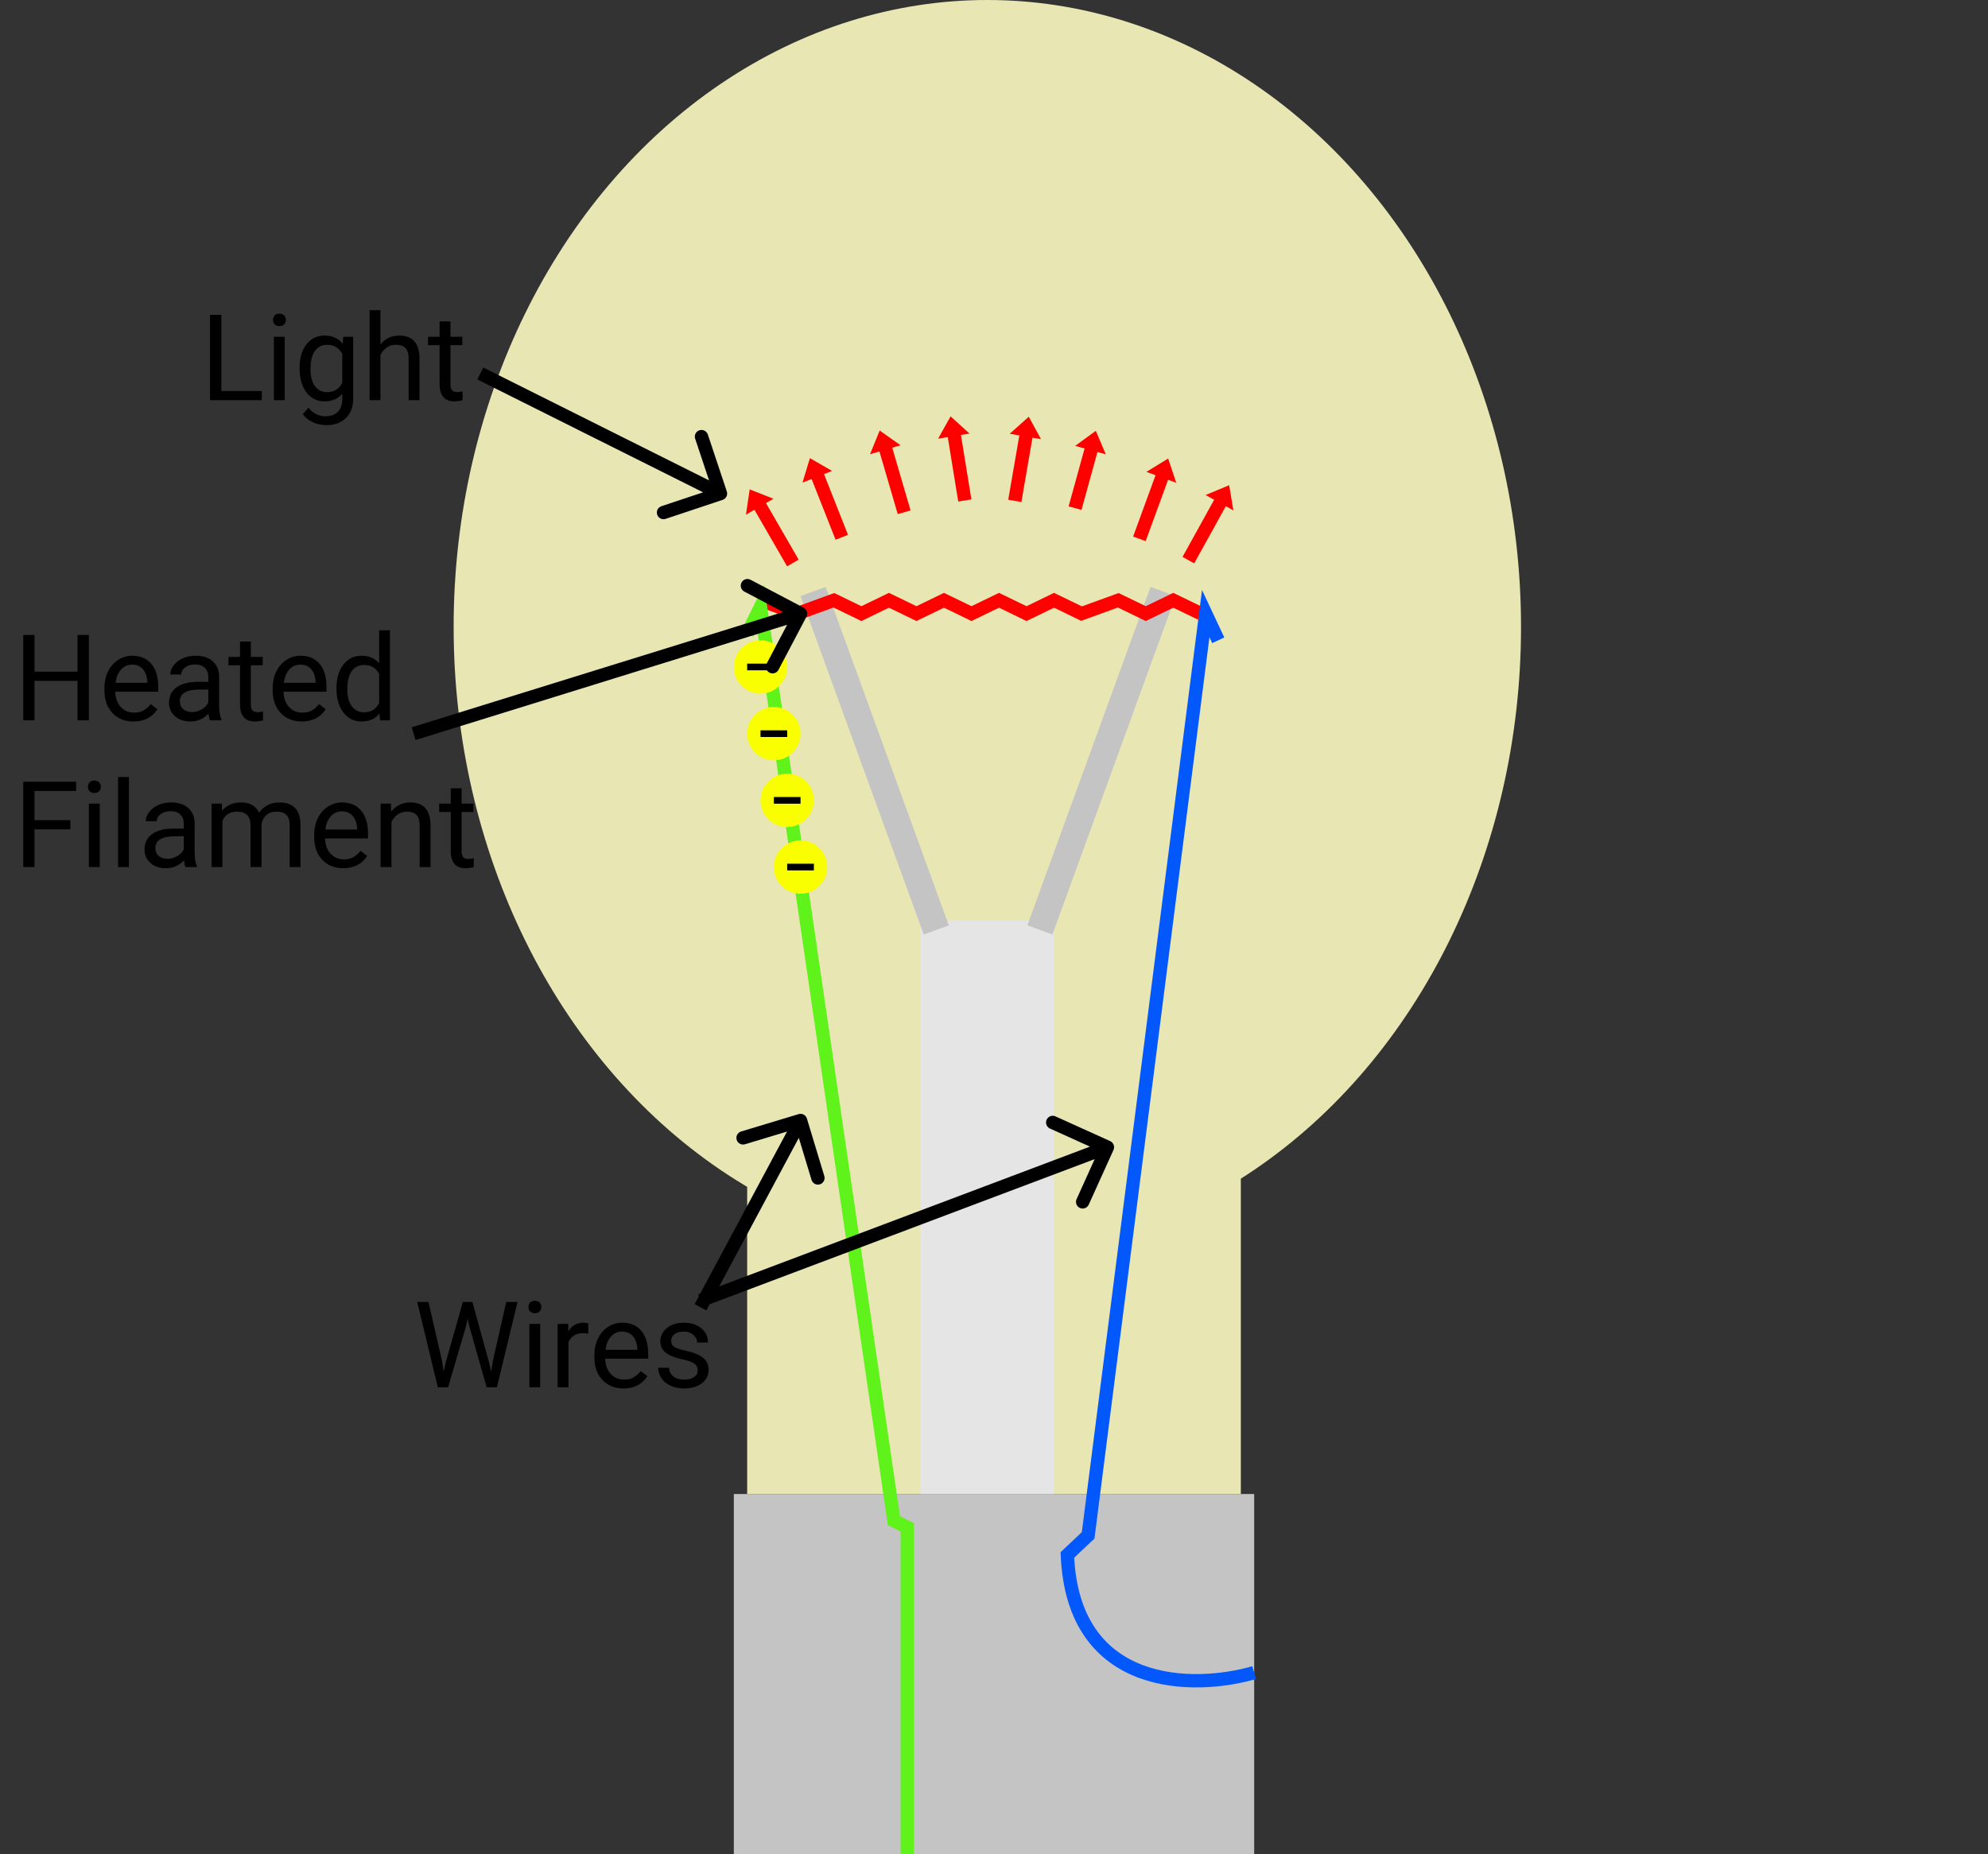 <svg width="149" height="139" viewBox="0 0 149 139" fill="none" xmlns="http://www.w3.org/2000/svg">
<rect x="0" y="0" width="149" height="139" fill="#333333" stroke="none"/>
<ellipse cx="74" cy="47" rx="40" ry="47" fill="#E8E6B2"/>
<rect x="56" y="61" width="37" height="51" fill="#E8E6B2"/>
<rect x="55" y="112" width="39" height="27" fill="#C4C4C4"/>
<rect x="69" y="69" width="10" height="43" fill="#E5E5E5"/>
<path d="M60 44.684L61.879 44L71.114 69.372L69.234 70.056L60 44.684Z" fill="#C4C4C4"/>
<path d="M86.235 44L88.114 44.684L78.879 70.056L77 69.372L86.235 44Z" fill="#C4C4C4"/>
<path d="M57 45L59.75 46L62.5 45L64.562 46L66.625 45L68.688 46L70.75 45L72.812 46L74.875 45L76.938 46L79 45L81.062 46L83.812 45L85.875 46L87.938 45L90 46" stroke="#FF0101"/>
<path d="M68 139V114.5L67 114L57 45.5L56 47.5" stroke="#60F21B"/>
<circle cx="58" cy="55" r="2" fill="#FAFF00"/>
<path d="M57 55H59" stroke="black" stroke-width="0.5"/>
<circle cx="57" cy="50" r="2" fill="#FAFF00"/>
<path d="M56 50H58" stroke="black" stroke-width="0.5"/>
<circle cx="60" cy="65" r="2" fill="#FAFF00"/>
<path d="M59 65H61" stroke="black" stroke-width="0.5"/>
<circle cx="59" cy="60" r="2" fill="#FAFF00"/>
<path d="M58 60H60" stroke="black" stroke-width="0.5"/>
<line x1="59.424" y1="42.205" x2="56.924" y2="37.874" stroke="#FF0000"/>
<path d="M56.19 36.687L57.971 37.391L55.91 38.581L56.19 36.687Z" fill="#FF0000"/>
<line x1="89.068" y1="41.991" x2="91.488" y2="37.615" stroke="#FF0000"/>
<path d="M92.126 36.374L92.442 38.263L90.359 37.111L92.126 36.374Z" fill="#FF0000"/>
<line x1="76.059" y1="37.549" x2="76.91" y2="32.622" stroke="#FF0000"/>
<path d="M77.106 31.241L78.024 32.922L75.678 32.516L77.106 31.241Z" fill="#FF0000"/>
<line x1="72.313" y1="37.518" x2="71.511" y2="32.583" stroke="#FF0000"/>
<path d="M71.246 31.213L72.662 32.502L70.312 32.884L71.246 31.213Z" fill="#FF0000"/>
<line x1="67.766" y1="38.401" x2="66.363" y2="33.602" stroke="#FF0000"/>
<path d="M65.932 32.275L67.495 33.38L65.21 34.048L65.932 32.275Z" fill="#FF0000"/>
<line x1="85.397" y1="40.394" x2="87.114" y2="35.698" stroke="#FF0000"/>
<path d="M87.553 34.374L88.157 36.191L85.921 35.374L87.553 34.374Z" fill="#FF0000"/>
<line x1="63.092" y1="40.278" x2="61.255" y2="35.627" stroke="#FF0000"/>
<path d="M60.703 34.346L62.361 35.303L60.147 36.178L60.703 34.346Z" fill="#FF0000"/>
<line x1="80.576" y1="38.091" x2="81.904" y2="33.271" stroke="#FF0000"/>
<path d="M82.13 32.296L82.879 34.058L80.584 33.426L82.13 32.296Z" fill="#FF0000"/>
<path d="M94 125.39C89.506 126.697 80.415 126.763 80 116.569L81.556 115.099L90.37 46L91.308 48" stroke="#0358FC"/>
<path d="M60.478 83.855C60.399 83.591 60.12 83.441 59.855 83.521L55.548 84.823C55.283 84.903 55.134 85.182 55.214 85.447C55.294 85.711 55.573 85.861 55.837 85.781L59.666 84.623L60.824 88.452C60.904 88.716 61.183 88.866 61.447 88.786C61.711 88.706 61.861 88.427 61.781 88.162L60.478 83.855ZM52.941 98.236L60.441 84.236L59.559 83.764L52.059 97.764L52.941 98.236Z" fill="black"/>
<path d="M83.456 86.206C83.569 85.955 83.458 85.658 83.206 85.544L79.106 83.69C78.855 83.576 78.558 83.688 78.445 83.939C78.331 84.191 78.442 84.487 78.694 84.601L82.338 86.25L80.69 89.894C80.576 90.146 80.688 90.442 80.939 90.556C81.191 90.669 81.487 90.558 81.601 90.306L83.456 86.206ZM52.676 97.968L83.177 86.468L82.824 85.532L52.324 97.032L52.676 97.968Z" fill="black"/>
<path d="M33.123 101.983L33.246 102.827L33.426 102.066L34.691 97.602H35.403L36.638 102.066L36.814 102.84L36.95 101.979L37.943 97.602H38.791L37.24 104H36.471L35.153 99.337L35.052 98.85L34.951 99.337L33.584 104H32.815L31.268 97.602H32.112L33.123 101.983ZM40.488 104H39.675V99.245H40.488V104ZM39.609 97.984C39.609 97.852 39.648 97.741 39.727 97.65C39.81 97.559 39.93 97.514 40.088 97.514C40.246 97.514 40.366 97.559 40.448 97.65C40.53 97.741 40.571 97.852 40.571 97.984C40.571 98.116 40.53 98.226 40.448 98.314C40.366 98.401 40.246 98.445 40.088 98.445C39.93 98.445 39.81 98.401 39.727 98.314C39.648 98.226 39.609 98.116 39.609 97.984ZM44.091 99.975C43.968 99.954 43.835 99.944 43.691 99.944C43.158 99.944 42.796 100.171 42.606 100.625V104H41.793V99.245H42.584L42.597 99.794C42.864 99.37 43.242 99.157 43.731 99.157C43.889 99.157 44.009 99.178 44.091 99.219V99.975ZM46.728 104.088C46.084 104.088 45.559 103.877 45.155 103.455C44.751 103.03 44.548 102.463 44.548 101.754V101.605C44.548 101.133 44.638 100.713 44.816 100.344C44.998 99.972 45.25 99.682 45.572 99.474C45.898 99.263 46.249 99.157 46.627 99.157C47.245 99.157 47.726 99.361 48.068 99.768C48.411 100.175 48.583 100.758 48.583 101.517V101.855H45.361C45.373 102.324 45.509 102.704 45.77 102.994C46.034 103.281 46.368 103.424 46.772 103.424C47.059 103.424 47.302 103.366 47.502 103.249C47.701 103.131 47.875 102.976 48.024 102.783L48.521 103.169C48.123 103.782 47.525 104.088 46.728 104.088ZM46.627 99.825C46.299 99.825 46.023 99.945 45.801 100.186C45.578 100.423 45.44 100.757 45.388 101.188H47.77V101.126C47.746 100.713 47.635 100.394 47.435 100.168C47.236 99.939 46.967 99.825 46.627 99.825ZM52.296 102.739C52.296 102.519 52.212 102.349 52.045 102.229C51.881 102.106 51.593 102 51.18 101.913C50.77 101.825 50.443 101.719 50.2 101.596C49.959 101.473 49.781 101.327 49.664 101.157C49.549 100.987 49.492 100.785 49.492 100.55C49.492 100.161 49.656 99.831 49.984 99.561C50.315 99.292 50.737 99.157 51.25 99.157C51.789 99.157 52.226 99.296 52.56 99.575C52.897 99.853 53.065 100.209 53.065 100.643H52.248C52.248 100.42 52.152 100.228 51.962 100.067C51.774 99.906 51.537 99.825 51.25 99.825C50.954 99.825 50.723 99.89 50.556 100.019C50.389 100.147 50.305 100.316 50.305 100.524C50.305 100.72 50.383 100.868 50.538 100.968C50.693 101.067 50.973 101.163 51.377 101.253C51.785 101.344 52.114 101.453 52.366 101.579C52.618 101.705 52.804 101.857 52.924 102.036C53.047 102.211 53.109 102.427 53.109 102.682C53.109 103.106 52.939 103.448 52.599 103.706C52.259 103.96 51.818 104.088 51.276 104.088C50.895 104.088 50.559 104.021 50.266 103.886C49.973 103.751 49.743 103.563 49.576 103.323C49.412 103.08 49.33 102.818 49.33 102.537H50.143C50.157 102.809 50.266 103.026 50.468 103.187C50.673 103.345 50.942 103.424 51.276 103.424C51.584 103.424 51.83 103.363 52.015 103.24C52.202 103.114 52.296 102.947 52.296 102.739Z" fill="black"/>
<path d="M16.591 29.31H19.623V30H15.743V23.602H16.591V29.31ZM21.341 30H20.528V25.245H21.341V30ZM20.462 23.984C20.462 23.852 20.502 23.741 20.581 23.65C20.663 23.559 20.783 23.514 20.941 23.514C21.1 23.514 21.22 23.559 21.302 23.65C21.384 23.741 21.425 23.852 21.425 23.984C21.425 24.116 21.384 24.226 21.302 24.314C21.22 24.401 21.1 24.445 20.941 24.445C20.783 24.445 20.663 24.401 20.581 24.314C20.502 24.226 20.462 24.116 20.462 23.984ZM22.453 27.583C22.453 26.842 22.625 26.253 22.967 25.816C23.31 25.377 23.764 25.157 24.33 25.157C24.91 25.157 25.362 25.362 25.688 25.773L25.727 25.245H26.47V29.886C26.47 30.501 26.287 30.986 25.92 31.34C25.557 31.695 25.068 31.872 24.453 31.872C24.11 31.872 23.774 31.799 23.446 31.652C23.118 31.506 22.868 31.305 22.695 31.05L23.117 30.562C23.465 30.993 23.892 31.209 24.395 31.209C24.791 31.209 25.099 31.097 25.318 30.875C25.541 30.652 25.652 30.338 25.652 29.934V29.525C25.327 29.9 24.883 30.088 24.321 30.088C23.764 30.088 23.313 29.864 22.967 29.416C22.625 28.967 22.453 28.356 22.453 27.583ZM23.27 27.675C23.27 28.211 23.38 28.633 23.6 28.941C23.82 29.246 24.127 29.398 24.523 29.398C25.036 29.398 25.412 29.165 25.652 28.699V26.528C25.403 26.074 25.03 25.847 24.532 25.847C24.136 25.847 23.827 26.001 23.605 26.309C23.382 26.616 23.27 27.072 23.27 27.675ZM28.513 25.821C28.873 25.378 29.342 25.157 29.919 25.157C30.924 25.157 31.431 25.724 31.44 26.858V30H30.627V26.854C30.624 26.511 30.545 26.257 30.39 26.093C30.237 25.929 29.998 25.847 29.673 25.847C29.41 25.847 29.178 25.918 28.979 26.058C28.78 26.199 28.625 26.383 28.513 26.612V30H27.7V23.25H28.513V25.821ZM33.76 24.094V25.245H34.648V25.873H33.76V28.822C33.76 29.013 33.8 29.156 33.879 29.253C33.958 29.347 34.093 29.394 34.283 29.394C34.377 29.394 34.506 29.376 34.67 29.341V30C34.456 30.059 34.248 30.088 34.046 30.088C33.683 30.088 33.409 29.978 33.224 29.758C33.04 29.539 32.947 29.227 32.947 28.822V25.873H32.081V25.245H32.947V24.094H33.76Z" fill="black"/>
<path d="M6.66 54H5.812V51.042H2.586V54H1.743V47.602H2.586V50.352H5.812V47.602H6.66V54ZM10.004 54.088C9.36 54.088 8.835 53.877 8.431 53.455C8.027 53.03 7.825 52.463 7.825 51.754V51.605C7.825 51.133 7.914 50.713 8.093 50.344C8.274 49.972 8.526 49.682 8.849 49.474C9.174 49.263 9.525 49.157 9.903 49.157C10.521 49.157 11.002 49.361 11.345 49.768C11.688 50.175 11.859 50.758 11.859 51.517V51.855H8.638C8.649 52.324 8.786 52.704 9.046 52.994C9.31 53.281 9.644 53.424 10.048 53.424C10.335 53.424 10.579 53.366 10.778 53.248C10.977 53.131 11.151 52.976 11.301 52.783L11.797 53.169C11.399 53.782 10.801 54.088 10.004 54.088ZM9.903 49.825C9.575 49.825 9.3 49.945 9.077 50.185C8.854 50.423 8.717 50.757 8.664 51.188H11.046V51.126C11.023 50.713 10.911 50.394 10.712 50.168C10.513 49.94 10.243 49.825 9.903 49.825ZM15.739 54C15.692 53.906 15.654 53.739 15.625 53.499C15.247 53.892 14.796 54.088 14.271 54.088C13.803 54.088 13.418 53.956 13.116 53.692C12.817 53.426 12.668 53.089 12.668 52.682C12.668 52.187 12.855 51.803 13.23 51.53C13.608 51.255 14.138 51.117 14.821 51.117H15.612V50.744C15.612 50.459 15.527 50.234 15.357 50.067C15.187 49.897 14.937 49.812 14.605 49.812C14.315 49.812 14.072 49.885 13.876 50.032C13.68 50.178 13.582 50.355 13.582 50.563H12.764C12.764 50.326 12.848 50.098 13.015 49.878C13.185 49.655 13.413 49.48 13.7 49.351C13.99 49.222 14.308 49.157 14.654 49.157C15.202 49.157 15.631 49.295 15.941 49.57C16.252 49.843 16.413 50.219 16.425 50.7V52.888C16.425 53.325 16.48 53.672 16.592 53.93V54H15.739ZM14.39 53.38C14.645 53.38 14.887 53.315 15.115 53.183C15.344 53.051 15.509 52.879 15.612 52.669V51.693H14.975C13.979 51.693 13.48 51.984 13.48 52.567C13.48 52.822 13.565 53.022 13.735 53.165C13.905 53.309 14.123 53.38 14.39 53.38ZM18.802 48.094V49.245H19.69V49.873H18.802V52.822C18.802 53.013 18.842 53.156 18.921 53.253C19 53.347 19.135 53.394 19.325 53.394C19.419 53.394 19.548 53.376 19.712 53.341V54C19.498 54.059 19.29 54.088 19.088 54.088C18.725 54.088 18.451 53.978 18.266 53.758C18.081 53.539 17.989 53.227 17.989 52.822V49.873H17.123V49.245H17.989V48.094H18.802ZM22.617 54.088C21.972 54.088 21.448 53.877 21.044 53.455C20.639 53.03 20.437 52.463 20.437 51.754V51.605C20.437 51.133 20.526 50.713 20.705 50.344C20.887 49.972 21.139 49.682 21.461 49.474C21.786 49.263 22.138 49.157 22.516 49.157C23.134 49.157 23.614 49.361 23.957 49.768C24.3 50.175 24.471 50.758 24.471 51.517V51.855H21.25C21.262 52.324 21.398 52.704 21.659 52.994C21.922 53.281 22.256 53.424 22.661 53.424C22.948 53.424 23.191 53.366 23.39 53.248C23.589 53.131 23.764 52.976 23.913 52.783L24.41 53.169C24.011 53.782 23.414 54.088 22.617 54.088ZM22.516 49.825C22.188 49.825 21.912 49.945 21.689 50.185C21.467 50.423 21.329 50.757 21.276 51.188H23.658V51.126C23.635 50.713 23.523 50.394 23.324 50.168C23.125 49.94 22.855 49.825 22.516 49.825ZM25.218 51.583C25.218 50.853 25.391 50.268 25.737 49.825C26.082 49.38 26.535 49.157 27.095 49.157C27.651 49.157 28.092 49.348 28.418 49.728V47.25H29.23V54H28.483L28.444 53.49C28.119 53.889 27.666 54.088 27.086 54.088C26.535 54.088 26.085 53.862 25.737 53.411C25.391 52.96 25.218 52.371 25.218 51.645V51.583ZM26.031 51.675C26.031 52.214 26.143 52.636 26.365 52.941C26.588 53.246 26.895 53.398 27.288 53.398C27.804 53.398 28.18 53.166 28.418 52.704V50.52C28.174 50.071 27.801 49.847 27.297 49.847C26.898 49.847 26.588 50.001 26.365 50.309C26.143 50.616 26.031 51.072 26.031 51.675ZM5.271 62.174H2.586V65H1.743V58.602H5.707V59.296H2.586V61.484H5.271V62.174ZM7.473 65H6.66V60.245H7.473V65ZM6.594 58.984C6.594 58.852 6.634 58.741 6.713 58.65C6.795 58.559 6.915 58.514 7.073 58.514C7.231 58.514 7.352 58.559 7.434 58.65C7.516 58.741 7.557 58.852 7.557 58.984C7.557 59.116 7.516 59.226 7.434 59.313C7.352 59.401 7.231 59.445 7.073 59.445C6.915 59.445 6.795 59.401 6.713 59.313C6.634 59.226 6.594 59.116 6.594 58.984ZM9.662 65H8.849V58.25H9.662V65ZM13.902 65C13.855 64.906 13.817 64.739 13.788 64.499C13.41 64.892 12.959 65.088 12.435 65.088C11.966 65.088 11.581 64.956 11.279 64.692C10.98 64.426 10.831 64.089 10.831 63.682C10.831 63.187 11.018 62.803 11.393 62.53C11.771 62.255 12.301 62.117 12.984 62.117H13.775V61.744C13.775 61.459 13.69 61.234 13.52 61.067C13.35 60.897 13.1 60.812 12.769 60.812C12.479 60.812 12.235 60.885 12.039 61.032C11.843 61.178 11.745 61.355 11.745 61.563H10.927C10.927 61.326 11.011 61.098 11.178 60.878C11.348 60.655 11.576 60.48 11.863 60.351C12.153 60.222 12.471 60.157 12.817 60.157C13.365 60.157 13.794 60.295 14.104 60.57C14.415 60.843 14.576 61.219 14.588 61.7V63.888C14.588 64.325 14.644 64.672 14.755 64.93V65H13.902ZM12.553 64.38C12.808 64.38 13.05 64.314 13.278 64.183C13.507 64.051 13.672 63.879 13.775 63.669V62.693H13.138C12.142 62.693 11.644 62.984 11.644 63.567C11.644 63.822 11.729 64.022 11.898 64.165C12.068 64.309 12.287 64.38 12.553 64.38ZM16.627 60.245L16.649 60.773C16.998 60.362 17.468 60.157 18.06 60.157C18.725 60.157 19.177 60.412 19.418 60.922C19.576 60.693 19.781 60.509 20.033 60.368C20.288 60.227 20.588 60.157 20.934 60.157C21.977 60.157 22.507 60.709 22.524 61.814V65H21.711V61.862C21.711 61.523 21.634 61.269 21.479 61.102C21.323 60.932 21.062 60.847 20.696 60.847C20.395 60.847 20.144 60.938 19.945 61.12C19.746 61.298 19.63 61.54 19.598 61.845V65H18.78V61.884C18.78 61.193 18.442 60.847 17.765 60.847C17.232 60.847 16.867 61.074 16.671 61.528V65H15.858V60.245H16.627ZM25.728 65.088C25.084 65.088 24.559 64.877 24.155 64.455C23.75 64.03 23.548 63.463 23.548 62.754V62.605C23.548 62.133 23.638 61.713 23.816 61.344C23.998 60.972 24.25 60.682 24.572 60.474C24.898 60.263 25.249 60.157 25.627 60.157C26.245 60.157 26.726 60.361 27.068 60.768C27.411 61.175 27.582 61.758 27.582 62.517V62.855H24.361C24.373 63.324 24.509 63.704 24.77 63.994C25.034 64.281 25.368 64.424 25.772 64.424C26.059 64.424 26.302 64.366 26.502 64.249C26.701 64.131 26.875 63.976 27.024 63.783L27.521 64.169C27.123 64.782 26.525 65.088 25.728 65.088ZM25.627 60.825C25.299 60.825 25.023 60.945 24.801 61.185C24.578 61.423 24.44 61.757 24.388 62.188H26.77V62.126C26.746 61.713 26.635 61.394 26.436 61.168C26.236 60.94 25.967 60.825 25.627 60.825ZM29.296 60.245L29.323 60.843C29.686 60.386 30.161 60.157 30.747 60.157C31.752 60.157 32.258 60.724 32.267 61.858V65H31.454V61.853C31.451 61.511 31.372 61.257 31.217 61.093C31.064 60.929 30.826 60.847 30.5 60.847C30.237 60.847 30.005 60.917 29.806 61.058C29.607 61.199 29.452 61.383 29.34 61.612V65H28.527V60.245H29.296ZM34.596 59.094V60.245H35.484V60.873H34.596V63.822C34.596 64.013 34.636 64.156 34.715 64.253C34.794 64.347 34.929 64.394 35.119 64.394C35.213 64.394 35.342 64.376 35.506 64.341V65C35.292 65.059 35.084 65.088 34.882 65.088C34.519 65.088 34.245 64.978 34.06 64.758C33.876 64.539 33.783 64.227 33.783 63.822V60.873H32.917V60.245H33.783V59.094H34.596Z" fill="black"/>
<path d="M54.158 37.474C54.42 37.387 54.562 37.104 54.474 36.842L53.051 32.573C52.964 32.311 52.681 32.169 52.419 32.257C52.157 32.344 52.015 32.627 52.103 32.889L53.367 36.684L49.573 37.949C49.311 38.036 49.169 38.319 49.257 38.581C49.344 38.843 49.627 38.985 49.889 38.897L54.158 37.474ZM35.776 28.447L53.776 37.447L54.224 36.553L36.224 27.553L35.776 28.447Z" fill="black"/>
<path d="M60.443 46.233C60.571 45.989 60.477 45.687 60.233 45.558L56.251 43.462C56.007 43.333 55.704 43.427 55.575 43.672C55.447 43.916 55.541 44.218 55.785 44.347L59.325 46.21L57.462 49.749C57.333 49.994 57.427 50.296 57.671 50.425C57.916 50.553 58.218 50.46 58.347 50.215L60.443 46.233ZM31.148 55.477L60.148 46.478L59.852 45.523L30.852 54.523L31.148 55.477Z" fill="black"/>
</svg>
